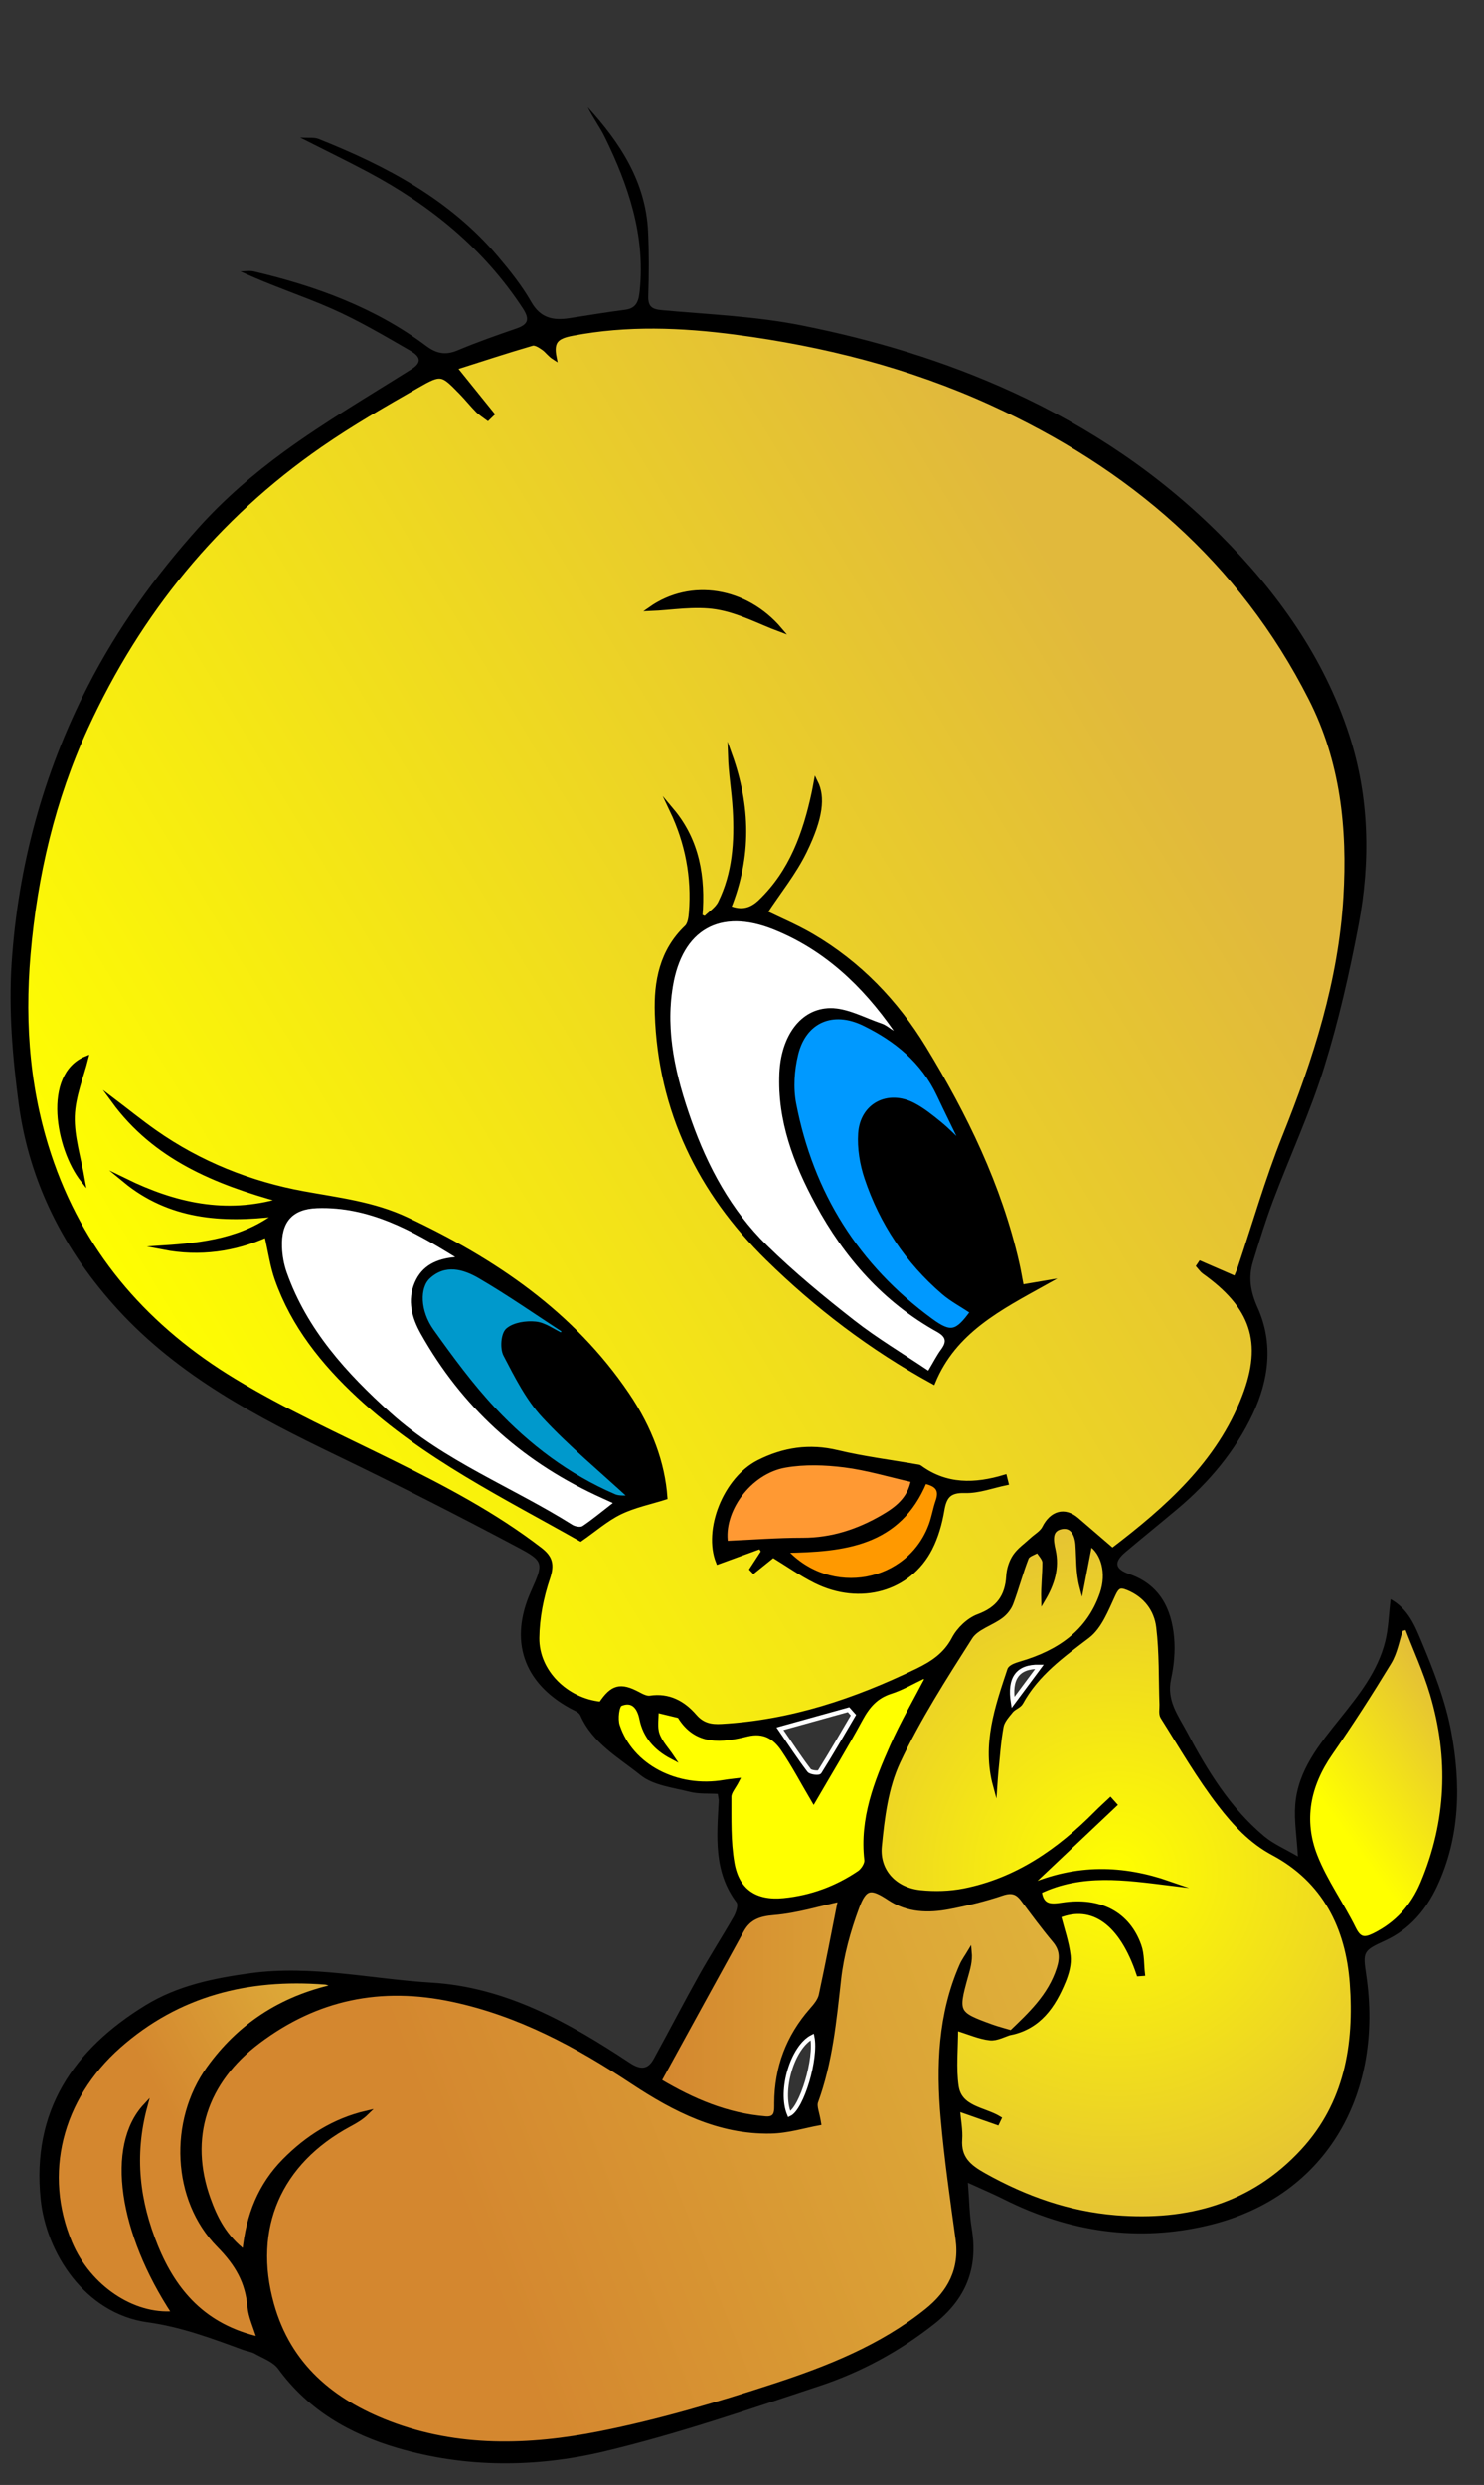 <?xml version="1.0" encoding="utf-8"?>
<!-- Generator: Adobe Illustrator 16.0.0, SVG Export Plug-In . SVG Version: 6.00 Build 0)  -->
<!DOCTYPE svg PUBLIC "-//W3C//DTD SVG 1.1//EN" "http://www.w3.org/Graphics/SVG/1.1/DTD/svg11.dtd">
<svg version="1.1" id="Layer_1" xmlns="http://www.w3.org/2000/svg" xmlns:xlink="http://www.w3.org/1999/xlink" x="0px" y="0px"
	 width="342.798px" height="573.831px" viewBox="0 0 342.798 573.831" enable-background="new 0 0 342.798 573.831"
	 xml:space="preserve">
<rect x="0" y="0" width="342.798" height="573.831" fill="#333333" stroke="none"/>
<g>
	<path fill-rule="evenodd" clip-rule="evenodd" fill="none" d="M0,0c114.266,0,228.532,0,342.798,0
		c0,191.277,0,382.554,0,573.83c-114.266,0-228.532,0-342.798,0C0,382.554,0,191.277,0,0z M299.805,428.703
		c-3.002-1.764-5.642-2.877-7.746-4.631c-7.892-6.582-13.143-15.199-17.893-24.143
		c-2.014-3.789-4.735-7.287-3.665-12.164c0.685-3.121,1-6.459,0.714-9.629
		c-0.604-6.719-3.361-12.203-10.293-14.623c-3.423-1.193-3.712-2.764-0.92-5.119
		c3.991-3.367,8.059-6.645,12.056-10.006c7.237-6.088,13.235-13.232,17.289-21.787
		c3.765-7.943,4.829-16.421,1.182-24.565c-1.676-3.74-2.219-7.02-1.091-10.702
		c1.459-4.761,2.926-9.532,4.685-14.188c3.866-10.237,8.49-20.226,11.737-30.649
		c3.346-10.746,5.851-21.807,7.954-32.875c2.805-14.759,2.484-29.689-2.196-43.998
		c-5.837-17.846-16.544-32.871-29.754-46.088c-13.95-13.956-30.032-24.766-48.003-33.001
		c-15.629-7.163-31.952-12.052-48.676-15.383c-10.575-2.106-21.492-2.543-32.274-3.52
		c-2.411-0.218-3.238-0.891-3.159-3.346c0.16-4.931,0.188-9.882-0.042-14.809
		c-0.538-11.535-6.481-20.514-13.936-28.713c1.159,2.402,2.789,4.565,3.959,6.952
		c5.443,11.1,9.328,22.59,8.065,35.236c-0.216,2.169-0.503,4.217-3.358,4.583
		c-4.317,0.553-8.612,1.281-12.916,1.941c-3.709,0.569-6.659,0.012-8.805-3.753
		c-2.138-3.75-4.891-7.2-7.694-10.51C103.907,46.081,89.229,38.298,73.564,32.083
		c-0.96-0.381-2.153-0.178-4.242-0.31c5.874,2.971,10.808,5.359,15.643,7.934
		c14.395,7.666,26.744,17.66,35.786,31.457c1.603,2.446,1.388,3.72-1.429,4.689
		c-4.586,1.578-9.171,3.188-13.64,5.065c-2.746,1.152-4.863,0.743-7.193-1.003
		c-11.878-8.896-25.501-13.845-39.784-17.209c-1-0.235-2.103-0.031-3.158-0.031
		c7.131,3.335,14.345,5.622,21.224,8.666c6.13,2.712,11.95,6.159,17.775,9.512
		c1.569,0.904,3.743,2.367,0.524,4.395c-9.892,6.23-20.01,12.17-29.446,19.038
		c-7.106,5.172-13.899,11.058-19.763,17.588c-9.986,11.119-18.729,23.199-25.611,36.648
		C9.937,178.675,4.168,200.062,2.688,222.45c-0.709,10.713,0.207,21.674,1.628,32.357
		c2.432,18.274,10.57,34.153,23.032,47.717c14.037,15.278,31.99,24.698,50.366,33.552
		c14.119,6.805,28.103,13.91,41.944,21.264c6.1,3.24,5.872,3.67,2.966,10.207
		c-5.021,11.299-1.759,20.982,9.051,26.924c0.849,0.467,2.042,0.883,2.37,1.633
		c2.823,6.445,8.877,9.773,13.926,13.83c2.932,2.355,7.457,2.848,11.352,3.838
		c2.085,0.531,4.354,0.344,6.468,0.475c0.134,0.914,0.25,1.281,0.231,1.641
		c-0.423,8.105-1.267,16.254,4.098,23.4c0.461,0.615-0.094,2.346-0.635,3.297
		c-2.584,4.547-5.434,8.945-7.987,13.51c-3.587,6.41-6.958,12.941-10.498,19.377
		c-1.403,2.551-3.145,2.461-5.543,0.875c-14.017-9.27-28.612-17.488-45.843-18.514
		c-13.864-0.826-27.567-4.1-41.644-2.193c-8.622,1.166-16.96,2.883-24.395,7.447
		C16.925,473.304,7.289,487.501,9.39,507.863c1.27,12.309,10.15,26.393,24.708,28.4
		c7.792,1.076,14.795,3.715,21.963,6.34c0.937,0.344,1.982,0.465,2.833,0.945
		c1.871,1.055,4.196,1.873,5.375,3.488c6.959,9.527,16.559,15.035,27.541,18.256
		c15.759,4.621,31.955,4.547,47.649,0.822c16.863-4.002,33.351-9.686,49.835-15.139
		c9.604-3.178,18.479-7.99,26.529-14.332c7.312-5.762,10.161-12.891,8.638-22.006
		c-0.521-3.117-0.548-6.314-0.889-10.586c3.462,1.582,5.927,2.613,8.31,3.811
		c15.135,7.609,31.169,9.939,47.496,5.951c27.591-6.736,40.211-31.012,36.202-57.756
		c-0.812-5.418-0.697-5.605,4.437-7.961c5.561-2.553,9.381-7.061,11.924-12.486
		c5.378-11.473,5.524-23.664,3.271-35.727c-1.348-7.221-4.11-14.262-6.972-21.076
		c-1.419-3.379-2.975-7.279-7.021-9.518c-0.436,3.613-0.5,6.748-1.232,9.719
		c-1.713,6.945-6.119,12.428-10.47,17.869c-4.769,5.965-9.708,11.891-10.332,19.891
		C298.904,420.39,299.533,424.082,299.805,428.703z"/>
	<path fill-rule="evenodd" clip-rule="evenodd" d="M299.805,428.703c-0.271-4.621-0.9-8.312-0.617-11.934
		c0.624-8,5.563-13.926,10.332-19.891c4.351-5.441,8.757-10.924,10.47-17.869
		c0.732-2.971,0.797-6.105,1.232-9.719c4.046,2.238,5.602,6.139,7.021,9.518
		c2.861,6.814,5.624,13.855,6.972,21.076c2.253,12.062,2.106,24.254-3.271,35.727
		c-2.543,5.426-6.363,9.934-11.924,12.486c-5.134,2.355-5.248,2.543-4.437,7.961
		c4.009,26.744-8.611,51.02-36.202,57.756c-16.327,3.988-32.361,1.658-47.496-5.951
		c-2.383-1.197-4.848-2.229-8.31-3.811c0.341,4.271,0.368,7.469,0.889,10.586
		c1.523,9.115-1.325,16.244-8.638,22.006c-8.051,6.342-16.925,11.154-26.529,14.332
		c-16.484,5.453-32.972,11.137-49.835,15.139c-15.695,3.725-31.891,3.799-47.649-0.822
		c-10.982-3.221-20.582-8.729-27.541-18.256c-1.18-1.615-3.505-2.434-5.375-3.488
		c-0.851-0.48-1.897-0.602-2.833-0.945c-7.168-2.625-14.172-5.264-21.963-6.34
		c-14.558-2.008-23.438-16.092-24.708-28.4c-2.101-20.361,7.535-34.559,24.186-44.777
		c7.434-4.564,15.773-6.281,24.395-7.447c14.076-1.906,27.78,1.367,41.644,2.193
		c17.231,1.025,31.826,9.244,45.843,18.514c2.398,1.586,4.14,1.676,5.543-0.875
		c3.541-6.436,6.911-12.967,10.498-19.377c2.553-4.564,5.403-8.963,7.987-13.51
		c0.541-0.951,1.096-2.682,0.635-3.297c-5.364-7.146-4.521-15.295-4.098-23.4
		c0.019-0.359-0.097-0.727-0.231-1.641c-2.115-0.131-4.383,0.057-6.468-0.475
		c-3.895-0.99-8.419-1.482-11.352-3.838c-5.049-4.057-11.103-7.385-13.926-13.83
		c-0.328-0.75-1.521-1.166-2.37-1.633c-10.81-5.941-14.072-15.625-9.051-26.924
		c2.906-6.537,3.134-6.967-2.966-10.207c-13.842-7.354-27.825-14.459-41.944-21.264
		c-18.375-8.854-36.329-18.273-50.366-33.552c-12.462-13.564-20.6-29.442-23.032-47.717
		C2.894,244.124,1.979,233.163,2.688,222.45c1.481-22.388,7.25-43.775,17.562-63.929
		c6.882-13.449,15.625-25.529,25.611-36.648c5.864-6.53,12.657-12.416,19.763-17.588
		c9.437-6.868,19.554-12.808,29.446-19.038c3.219-2.028,1.045-3.491-0.524-4.395
		c-5.825-3.353-11.645-6.799-17.775-9.512c-6.879-3.044-14.093-5.331-21.224-8.666
		c1.055,0,2.159-0.204,3.158,0.031c14.283,3.364,27.906,8.312,39.784,17.209
		c2.331,1.746,4.448,2.155,7.193,1.003c4.468-1.877,9.054-3.488,13.64-5.065
		c2.816-0.969,3.032-2.243,1.429-4.689c-9.041-13.797-21.391-23.791-35.786-31.457
		c-4.834-2.574-9.769-4.962-15.643-7.934c2.089,0.132,3.281-0.071,4.242,0.31
		c15.665,6.215,30.343,13.999,41.46,27.13c2.803,3.311,5.556,6.761,7.694,10.51
		c2.146,3.765,5.095,4.323,8.805,3.753c4.304-0.66,8.599-1.388,12.916-1.941
		c2.855-0.366,3.142-2.414,3.358-4.583c1.262-12.646-2.623-24.136-8.065-35.236
		c-1.17-2.387-2.8-4.55-3.959-6.952c7.455,8.199,13.398,17.178,13.936,28.713
		c0.229,4.927,0.202,9.878,0.042,14.809c-0.079,2.455,0.748,3.127,3.159,3.346
		c10.783,0.976,21.699,1.413,32.274,3.52c16.724,3.331,33.047,8.221,48.676,15.383
		c17.971,8.235,34.053,19.045,48.003,33.001c13.21,13.217,23.917,28.242,29.754,46.088
		c4.681,14.309,5.001,29.238,2.196,43.998c-2.104,11.068-4.608,22.129-7.954,32.875
		c-3.247,10.423-7.871,20.413-11.737,30.649c-1.759,4.656-3.226,9.427-4.685,14.188
		c-1.128,3.682-0.585,6.961,1.091,10.702c3.647,8.145,2.583,16.622-1.182,24.565
		c-4.054,8.555-10.052,15.699-17.289,21.787c-3.997,3.361-8.064,6.639-12.056,10.006
		c-2.792,2.355-2.503,3.926,0.92,5.119c6.932,2.42,9.688,7.904,10.293,14.623
		c0.286,3.17-0.029,6.508-0.714,9.629c-1.07,4.877,1.651,8.375,3.665,12.164
		c4.75,8.943,10.001,17.561,17.893,24.143C294.163,425.826,296.803,426.939,299.805,428.703z
		 M233.605,469.351c-1.642,0.479-3.337,1.477-4.911,1.312c-2.396-0.25-4.708-1.307-7.871-2.268
		c0,4.783-0.484,9.154,0.124,13.367c0.746,5.17,6.326,5.25,9.893,7.434
		c-0.16,0.336-0.319,0.672-0.479,1.008c-2.915-1.021-5.831-2.043-9.115-3.195
		c0.216,2.607,0.676,4.848,0.524,7.043c-0.297,4.326,2.047,6.283,5.55,8.244
		c9.521,5.334,19.552,8.873,30.408,9.752c16.637,1.35,31.54-2.697,43.19-15.311
		c10.13-10.965,12.399-24.59,11.358-38.758c-0.944-12.848-6.286-23.68-18.193-30.035
		c-5.12-2.73-8.907-6.869-12.248-11.191c-4.927-6.375-8.978-13.432-13.293-20.266
		c-0.45-0.713-0.185-1.889-0.218-2.852c-0.21-5.967-0.031-11.979-0.744-17.883
		c-0.491-4.061-2.937-7.352-7.052-9.037c-1.765-0.725-2.43-0.457-3.312,1.428
		c-1.612,3.445-3.128,7.537-5.956,9.689c-5.876,4.473-11.761,8.678-15.399,15.334
		c-0.438,0.803-1.661,1.139-2.271,1.893c-0.899,1.109-2.018,2.32-2.261,3.631
		c-0.632,3.416-0.847,6.91-1.207,10.373c-0.114,1.092-0.163,2.191-0.24,3.287
		c-2.591-9.461,0.417-18.113,3.298-26.75c0.236-0.709,1.686-1.17,2.657-1.455
		c8.695-2.557,15.638-7.174,18.716-16.15c1.622-4.732,0.287-9.51-2.76-11.465
		c-0.635,3.273-1.283,6.609-1.93,9.945c-0.882-3.342-0.717-6.568-0.938-9.77
		c-0.153-2.207-1.143-4.637-3.813-4.064c-2.683,0.576-2.275,3.104-1.784,5.256
		c0.95,4.168-0.245,7.865-2.312,11.371c-0.079-2.861,0.281-5.668,0.264-8.473
		c-0.006-0.918-0.996-1.832-1.535-2.746c-0.897,0.551-2.3,0.904-2.604,1.686
		c-1.344,3.441-2.271,7.043-3.57,10.506c-0.431,1.146-1.352,2.277-2.346,3.012
		c-2.312,1.709-5.67,2.623-7.075,4.83c-5.945,9.348-11.991,18.74-16.674,28.738
		c-2.766,5.906-3.646,12.916-4.275,19.535c-0.554,5.818,3.617,10.043,9.409,10.627
		c3.311,0.334,6.793,0.246,10.051-0.396c12.207-2.412,21.957-9.201,30.559-17.879
		c1.06-1.068,2.184-2.072,3.277-3.107c0.348,0.387,0.694,0.771,1.042,1.158
		c-6.411,6.055-12.821,12.109-20.145,19.027c11.429-4.979,22.038-4.557,32.659-0.881
		c-10.1-1.24-20.208-2.754-29.912,1.889c0.483,3.623,2.68,3.451,5.275,3.055
		c8.671-1.322,15.158,2.094,17.753,9.488c0.703,2.002,0.566,4.301,0.814,6.463
		c-0.321,0.021-0.644,0.043-0.966,0.066c-3.972-11.887-10.673-16.541-18.434-13.459
		c0.802,3.154,1.878,6.158,2.234,9.244c0.218,1.883-0.379,4.014-1.121,5.822
		c-2.332,5.68-5.604,10.545-12.188,11.959c4.5-4.305,9.049-8.523,11.053-14.76
		c0.805-2.504,0.771-4.482-0.977-6.566c-2.56-3.055-4.932-6.27-7.312-9.471
		c-1.287-1.73-2.565-2.148-4.786-1.396c-3.994,1.355-8.138,2.35-12.285,3.148
		c-4.747,0.912-9.493,0.797-13.729-2.014c-4.268-2.83-5.697-2.787-7.533,2.168
		c-1.97,5.316-3.525,10.945-4.149,16.562c-1.064,9.566-1.964,19.088-5.296,28.221
		c-0.405,1.113,0.33,2.643,0.688,4.969c-3.211,0.576-7.162,1.82-11.138,1.898
		c-11.998,0.234-22.229-5.014-31.903-11.412c-12.87-8.512-26.163-15.709-41.55-18.994
		c-16.644-3.555-31.441-0.477-44.881,9.605c-12.42,9.316-16.571,22.412-11.577,36.354
		c1.607,4.488,3.728,8.803,8.339,12.309c0.826-8.543,3.672-15.467,9.203-21.074
		c5.326-5.398,11.549-9.32,18.998-11.062c-1.166,1.141-2.536,1.93-3.928,2.678
		c-16.281,8.748-22.872,23.889-17.953,41.533c3.931,14.104,13.965,22.406,27.028,27.428
		c15.93,6.123,32.489,5.607,48.756,2.379c13.653-2.709,27.118-6.691,40.364-11.031
		c12.43-4.072,24.669-8.93,35.097-17.271c5.35-4.279,8.161-9.539,7.187-16.609
		c-1.277-9.264-2.605-18.531-3.427-27.842c-1.061-12.023-0.641-23.969,4.318-35.297
		c0.485-1.109,1.23-2.105,1.854-3.154c0.201,2.156-0.362,3.912-0.854,5.686
		c-2.312,8.342-2.183,8.609,5.867,11.529C230.498,468.496,232.072,468.88,233.605,469.351z
		 M285.41,295.206c0.393-0.958,0.706-1.617,0.938-2.304c3.422-10.153,6.367-20.496,10.346-30.426
		c7.146-17.833,12.958-35.91,14.104-55.246c0.945-15.953-0.665-31.417-8.024-45.916
		c-16.187-31.89-41.733-53.651-73.857-68.281c-18.788-8.556-38.594-13.568-58.979-16.251
		c-12.529-1.649-25.084-2.144-37.684,0.257c-3.649,0.695-4.947,1.721-4.17,5.592
		c-1.136-0.726-1.679-1.608-2.454-2.166c-0.783-0.564-1.945-1.321-2.685-1.107
		c-5.805,1.682-11.547,3.577-17.866,5.583c3.243,4.021,5.931,7.356,8.619,10.689
		c-0.339,0.328-0.678,0.654-1.018,0.981c-0.792-0.605-1.667-1.129-2.361-1.832
		c-1.316-1.331-2.483-2.808-3.792-4.146c-4.423-4.521-4.563-4.729-10.194-1.504
		c-7.566,4.331-15.152,8.701-22.312,13.658c-24.07,16.665-41.928,38.627-54.134,65.169
		C12.241,184.579,8.142,202.146,6.567,220.344c-1.429,16.503-0.093,32.687,5.462,48.378
		c7.758,21.913,22.468,38.27,42.007,50.095c11.706,7.086,24.27,12.779,36.565,18.861
		c11.88,5.875,23.576,12,34.134,20.113c2.433,1.871,2.887,3.492,1.832,6.611
		c-1.489,4.402-2.429,9.197-2.479,13.836c-0.085,7.824,6.702,14.408,14.698,15.217
		c2.644-3.986,4.553-4.459,8.66-2.264c0.84,0.449,1.882,0.996,2.733,0.865
		c4.328-0.666,7.672,1.211,10.281,4.227c1.819,2.104,3.782,2.461,6.282,2.316
		c15.985-0.916,30.816-5.863,45.088-12.785c3.487-1.691,6.56-3.664,8.512-7.398
		c1.13-2.164,3.401-4.342,5.655-5.18c4.585-1.701,6.673-4.568,6.937-9.293
		c0.088-1.564,0.629-3.287,1.496-4.578c0.988-1.471,2.572-2.543,3.902-3.783
		c0.979-0.914,2.326-1.639,2.885-2.758c1.729-3.459,4.695-4.328,7.512-1.918
		c2.61,2.234,5.211,4.479,8.236,7.082c12.632-9.631,24.51-20.072,30.432-35.455
		c4.866-12.64,1.896-20.888-9.268-28.83c-0.499-0.355-0.851-0.917-1.271-1.383
		c0.145-0.216,0.288-0.431,0.433-0.646C279.86,292.792,282.429,293.909,285.41,295.206z
		 M77.182,458.722c-0.596-0.387-0.786-0.559-1.01-0.645c-0.348-0.131-0.714-0.264-1.081-0.291
		c-17.815-1.389-33.998,2.662-47.623,14.703c-13.701,12.109-17.965,29.639-11.29,45.463
		c4.293,10.178,14.487,17.068,24.018,16.236c-12.265-18.609-15.335-38.531-6.626-47.895
		c-3.156,11.635-1.74,22.219,2.451,32.473c4.353,10.65,11.32,18.494,23.815,21.34
		c-0.9-2.963-1.969-5.145-2.168-7.404c-0.508-5.752-2.834-9.855-7.109-14.193
		c-10.45-10.604-11.065-28.715-2.37-40.84C55.274,467.791,64.906,461.451,77.182,458.722z
		 M214.067,387.705c-0.208-0.199-0.415-0.396-0.622-0.596c-2.576,1.209-5.062,2.693-7.75,3.553
		c-3.379,1.08-5.26,3.314-6.883,6.307c-3.465,6.389-7.244,12.607-10.865,18.846
		c-2.496-4.24-4.578-8.205-7.079-11.885c-1.897-2.791-4.441-4.383-8.309-3.428
		c-5.765,1.426-11.625,2.184-15.513-4.051c-0.062-0.1-0.179-0.205-0.289-0.232
		c-1.701-0.42-3.405-0.826-5.109-1.234c0.035,1.852-0.361,3.854,0.22,5.516
		c0.662,1.893,2.196,3.482,3.351,5.203c-3.738-1.955-6.226-4.816-7.019-8.791
		c-0.568-2.848-2.123-4.578-4.847-3.441c-0.822,0.344-1.183,3.5-0.685,5.018
		c3.102,9.436,13.7,14.916,24.64,13.041c0.982-0.168,1.978-0.26,2.977-0.387
		c-0.771,1.518-1.843,2.65-1.837,3.781c0.023,5.09-0.153,10.264,0.697,15.244
		c1.114,6.525,5.352,9.299,11.913,8.645c6.324-0.631,12.169-2.777,17.426-6.338
		c0.861-0.582,1.778-2.023,1.671-2.953c-1.101-9.506,2.251-18,5.956-26.348
		C208.459,397.882,211.395,392.851,214.067,387.705z M324.989,375.835
		c-0.455,0.123-0.91,0.246-1.365,0.371c-0.876,2.574-1.327,5.404-2.706,7.672
		c-4.325,7.119-8.833,14.143-13.585,20.982c-5.16,7.426-6.779,15.439-3.505,23.76
		c2.298,5.842,6.098,11.076,8.891,16.748c1.224,2.484,2.412,2.668,4.653,1.57
		c5.312-2.604,8.979-6.697,11.232-12.064c5.981-14.242,6.576-28.84,2.237-43.576
		C329.289,386.027,326.962,380.984,324.989,375.835z M194.081,438.619
		c-4.756,1.025-10.01,2.686-15.364,3.121c-3.402,0.277-5.757,1.127-7.338,3.994
		c-6.312,11.445-12.586,22.914-19.093,34.773c7.738,4.623,15.653,7.971,24.533,8.697
		c2.726,0.223,2.521-1.789,2.528-3.547c0.028-8.184,2.716-15.342,8.131-21.5
		c0.886-1.008,1.882-2.182,2.15-3.426C191.254,453.22,192.684,445.664,194.081,438.619z
		 M180.172,399.205c2.621,3.811,4.568,6.797,6.726,9.623c0.375,0.49,2.222,0.666,2.407,0.371
		c2.711-4.318,5.255-8.74,7.839-13.139c-0.376-0.42-0.752-0.84-1.128-1.262
		C190.837,396.24,185.658,397.679,180.172,399.205z M187.631,470.365
		c-4.577,2.326-7.591,12.408-5.332,17.844C185.21,486.875,188.658,475.337,187.631,470.365z
		 M240.11,384.91c-5.084-0.104-6.992,2.688-6.115,8.219
		C236.093,390.31,237.859,387.935,240.11,384.91z"/>
	<linearGradient id="SVGID_1_" gradientUnits="userSpaceOnUse" x1="29.402" y1="312.765" x2="293.977" y2="152.933">
		<stop  offset="0" style="stop-color:#FFFF00"/>
		<stop  offset="0.9" style="stop-color:#E1B93C"/>
	</linearGradient>
	<path fill="url(#SVGID_1_)" stroke="#000000" stroke-miterlimit="10" d="M285.41,295.206
		c-2.981-1.297-5.55-2.414-8.118-3.53c-0.145,0.216-0.288,0.431-0.433,0.646
		c0.421,0.466,0.772,1.027,1.271,1.383c11.163,7.942,14.134,16.19,9.268,28.83
		c-5.922,15.383-17.8,25.824-30.432,35.455c-3.025-2.604-5.626-4.848-8.236-7.082
		c-2.816-2.41-5.783-1.541-7.512,1.918c-0.559,1.119-1.905,1.844-2.885,2.758
		c-1.33,1.24-2.914,2.312-3.902,3.783c-0.867,1.291-1.408,3.014-1.496,4.578
		c-0.264,4.725-2.352,7.592-6.937,9.293c-2.254,0.838-4.525,3.016-5.655,5.18
		c-1.952,3.734-5.024,5.707-8.512,7.398c-14.272,6.922-29.104,11.869-45.088,12.785
		c-2.5,0.145-4.463-0.213-6.282-2.316c-2.609-3.016-5.953-4.893-10.281-4.227
		c-0.852,0.131-1.894-0.416-2.733-0.865c-4.106-2.195-6.016-1.723-8.66,2.264
		c-7.997-0.809-14.784-7.393-14.698-15.217c0.05-4.639,0.99-9.434,2.479-13.836
		c1.055-3.119,0.601-4.74-1.832-6.611c-10.559-8.113-22.254-14.238-34.134-20.113
		c-12.295-6.082-24.859-11.775-36.565-18.861c-19.54-11.825-34.25-28.182-42.007-50.095
		c-5.556-15.691-6.891-31.875-5.462-48.378c1.575-18.198,5.673-35.766,13.317-52.387
		c12.206-26.542,30.064-48.504,54.134-65.169c7.16-4.957,14.746-9.327,22.312-13.658
		c5.631-3.225,5.771-3.018,10.194,1.504c1.309,1.338,2.477,2.815,3.792,4.146
		c0.694,0.703,1.568,1.227,2.361,1.832c0.339-0.327,0.679-0.653,1.018-0.981
		c-2.688-3.333-5.376-6.668-8.619-10.689c6.319-2.007,12.062-3.902,17.866-5.583
		c0.74-0.214,1.902,0.543,2.685,1.107c0.775,0.558,1.318,1.44,2.454,2.166
		c-0.777-3.871,0.521-4.897,4.17-5.592c12.601-2.401,25.155-1.907,37.684-0.257
		c20.386,2.683,40.191,7.695,58.979,16.251c32.124,14.63,57.671,36.391,73.857,68.281
		c7.359,14.499,8.97,29.962,8.024,45.916c-1.146,19.336-6.957,37.414-14.104,55.246
		c-3.979,9.93-6.924,20.272-10.346,30.426C286.116,293.589,285.803,294.248,285.41,295.206z
		 M236.012,297.143c-0.393-2.036-0.671-3.742-1.054-5.425C230.888,273.837,222.95,257.591,213.5,242.067
		c-6.513-10.7-15.068-19.598-25.97-25.977c-3.604-2.108-7.49-3.733-10.786-5.353
		c3.165-4.821,6.726-9.209,9.139-14.155c3.817-7.829,4.233-12.545,2.562-15.929
		c-0.175,0.929-0.296,1.652-0.449,2.368c-2.024,9.411-5.168,18.262-12.347,25.157
		c-2.076,1.993-4.296,2.649-7.273,1.439c4.777-11.835,4.464-23.543,0.279-35.219
		c0.13,4.188,0.86,8.352,1.099,12.544c0.422,7.408-0.049,14.769-3.412,21.567
		c-0.704,1.422-2.292,2.406-3.472,3.591c-0.37-0.17-0.739-0.34-1.108-0.51
		c0.739-9.021-0.646-17.41-6.555-24.46c3.551,7.48,5.079,15.341,4.424,23.605
		c-0.093,1.174-0.284,2.688-1.038,3.406c-5.767,5.492-7.078,12.521-6.839,19.931
		c0.723,22.361,9.946,41.215,25.633,56.572c11.207,10.972,23.734,20.593,38.187,28.506
		c4.851-11.796,15.457-17.14,25.867-22.927C239.682,296.522,237.923,296.819,236.012,297.143z
		 M64.903,277.169c-12.773,3.769-24.598,1.037-36.057-4.572c10.363,8.521,22.439,9.355,35.126,7.803
		c-7.823,5.94-16.908,7.073-26.163,7.684c8.353,1.614,16.339,0.467,23.752-2.856
		c0.887,3.845,1.323,7.082,2.384,10.101c3.78,10.758,10.75,19.422,18.96,27.039
		c15.237,14.137,33.793,23.207,51.212,33.07c3.205-2.227,5.944-4.648,9.112-6.189
		c3.286-1.596,6.986-2.342,10.445-3.439c-0.561-7.873-3.459-15.904-8.807-23.803
		c-12.747-18.827-30.8-30.975-50.998-40.461c-7.582-3.562-15.64-4.482-23.761-5.965
		c-12.263-2.24-23.983-6.891-34.365-14.194c-3.263-2.295-6.37-4.811-9.549-7.225
		C35.813,267.342,49.828,273.032,64.903,277.169z M232.468,342.476
		c-0.118-0.477-0.237-0.951-0.354-1.428c-6.898,2.078-13.556,2.258-19.635-2.201
		c-0.186-0.137-0.473-0.145-0.718-0.188c-6.119-1.072-12.31-1.842-18.338-3.289
		c-6.448-1.547-12.394-0.643-18.153,2.266c-7.743,3.91-12.364,15.68-9.379,23.098
		c3.249-1.189,6.499-2.379,9.75-3.568c0.226,0.369,0.452,0.74,0.678,1.109
		c-0.889,1.367-1.778,2.734-2.667,4.102c0.141,0.148,0.282,0.297,0.423,0.443
		c1.55-1.248,3.1-2.496,4.501-3.625c3.416,2.084,6.48,4.268,9.809,5.924
		c10.302,5.123,21.647,1.922,26.489-7.539c1.389-2.715,2.262-5.809,2.771-8.828
		c0.548-3.244,1.641-4.578,5.249-4.471C226.063,344.375,229.275,343.128,232.468,342.476z
		 M150.287,140.591c4.748-0.183,10.151-1.189,15.259-0.366c5.165,0.833,10.038,3.478,14.617,5.174
		C172.228,136.047,159.58,134.056,150.287,140.591z M19.113,272.525
		c-0.874-5.056-2.479-9.939-2.333-14.77c0.14-4.649,2.088-9.244,3.117-13.362
		C10.315,248.298,13.366,265.229,19.113,272.525z"/>
	<linearGradient id="SVGID_2_" gradientUnits="userSpaceOnUse" x1="108.18" y1="514.447" x2="293.757" y2="442.604">
		<stop  offset="0" style="stop-color:#D4872F"/>
		<stop  offset="0.9" style="stop-color:#E1B93C"/>
	</linearGradient>
	<path fill="url(#SVGID_2_)" stroke="#000000" stroke-miterlimit="10" d="M233.62,469.341
		c-1.548-0.461-3.122-0.846-4.638-1.396c-8.05-2.92-8.18-3.188-5.867-11.529
		c0.492-1.773,1.056-3.529,0.854-5.686c-0.624,1.049-1.369,2.045-1.854,3.154
		c-4.959,11.328-5.379,23.273-4.318,35.297c0.821,9.311,2.149,18.578,3.427,27.842
		c0.975,7.07-1.837,12.33-7.187,16.609c-10.428,8.342-22.667,13.199-35.097,17.271
		c-13.246,4.34-26.71,8.322-40.364,11.031c-16.268,3.229-32.826,3.744-48.756-2.379
		c-13.063-5.021-23.098-13.324-27.028-27.428c-4.918-17.645,1.672-32.785,17.953-41.533
		c1.392-0.748,2.762-1.537,3.928-2.678c-7.449,1.742-13.672,5.664-18.998,11.062
		c-5.531,5.607-8.376,12.531-9.203,21.074c-4.611-3.506-6.732-7.82-8.339-12.309
		c-4.994-13.941-0.843-27.037,11.577-36.354c13.44-10.082,28.238-13.16,44.881-9.605
		c15.388,3.285,28.681,10.482,41.55,18.994c9.674,6.398,19.905,11.646,31.903,11.412
		c3.976-0.078,7.927-1.322,11.138-1.898c-0.358-2.326-1.094-3.855-0.688-4.969
		c3.332-9.133,4.231-18.654,5.296-28.221c0.624-5.617,2.18-11.246,4.149-16.562
		c1.836-4.955,3.266-4.998,7.533-2.168c4.236,2.811,8.982,2.926,13.729,2.014
		c4.147-0.799,8.291-1.793,12.285-3.148c2.221-0.752,3.499-0.334,4.786,1.396
		c2.38,3.201,4.752,6.416,7.312,9.471c1.747,2.084,1.781,4.062,0.977,6.566
		c-2.004,6.236-6.553,10.455-11.053,14.76L233.62,469.341z"/>
	<radialGradient id="SVGID_3_" cx="257.828" cy="432.426" r="104.238" gradientUnits="userSpaceOnUse">
		<stop  offset="0" style="stop-color:#FFFF00"/>
		<stop  offset="0.9" style="stop-color:#E1B93C"/>
	</radialGradient>
	<path fill="url(#SVGID_3_)" stroke="#000000" stroke-miterlimit="10" d="M233.508,469.433
		c6.584-1.414,9.855-6.279,12.188-11.959c0.742-1.809,1.339-3.939,1.121-5.822
		c-0.356-3.086-1.433-6.09-2.234-9.244c7.761-3.082,14.462,1.572,18.434,13.459
		c0.322-0.023,0.645-0.045,0.966-0.066c-0.248-2.162-0.111-4.461-0.814-6.463
		c-2.595-7.395-9.082-10.811-17.753-9.488c-2.596,0.396-4.792,0.568-5.275-3.055
		c9.704-4.643,19.812-3.129,29.912-1.889c-10.621-3.676-21.23-4.098-32.659,0.881
		c7.323-6.918,13.733-12.973,20.145-19.027c-0.348-0.387-0.694-0.771-1.042-1.158
		c-1.094,1.035-2.218,2.039-3.277,3.107c-8.602,8.678-18.352,15.467-30.559,17.879
		c-3.258,0.643-6.74,0.73-10.051,0.396c-5.792-0.584-9.963-4.809-9.409-10.627
		c0.63-6.619,1.51-13.629,4.275-19.535c4.683-9.998,10.729-19.391,16.674-28.738
		c1.405-2.207,4.763-3.121,7.075-4.83c0.994-0.734,1.915-1.865,2.346-3.012
		c1.299-3.463,2.227-7.064,3.57-10.506c0.305-0.781,1.707-1.135,2.604-1.686
		c0.539,0.914,1.529,1.828,1.535,2.746c0.018,2.805-0.343,5.611-0.264,8.473
		c2.067-3.506,3.263-7.203,2.312-11.371c-0.491-2.152-0.898-4.68,1.784-5.256
		c2.671-0.572,3.66,1.857,3.813,4.064c0.222,3.201,0.057,6.428,0.938,9.77
		c0.646-3.336,1.295-6.672,1.93-9.945c3.047,1.955,4.382,6.732,2.76,11.465
		c-3.078,8.977-10.021,13.594-18.716,16.15c-0.972,0.285-2.421,0.746-2.657,1.455
		c-2.881,8.637-5.889,17.289-3.298,26.75c0.077-1.096,0.126-2.195,0.24-3.287
		c0.36-3.463,0.575-6.957,1.207-10.373c0.243-1.311,1.361-2.521,2.261-3.631
		c0.61-0.754,1.833-1.09,2.271-1.893c3.639-6.656,9.523-10.861,15.399-15.334
		c2.828-2.152,4.344-6.244,5.956-9.689c0.883-1.885,1.548-2.152,3.312-1.428
		c4.115,1.686,6.561,4.977,7.052,9.037c0.713,5.904,0.534,11.916,0.744,17.883
		c0.033,0.963-0.232,2.139,0.218,2.852c4.315,6.834,8.366,13.891,13.293,20.266
		c3.341,4.322,7.128,8.461,12.248,11.191c11.907,6.355,17.249,17.188,18.193,30.035
		c1.041,14.168-1.229,27.793-11.358,38.758c-11.65,12.613-26.554,16.66-43.19,15.311
		c-10.856-0.879-20.888-4.418-30.408-9.752c-3.503-1.961-5.847-3.918-5.55-8.244
		c0.151-2.195-0.309-4.436-0.524-7.043c3.284,1.152,6.2,2.174,9.115,3.195
		c0.159-0.336,0.318-0.672,0.479-1.008c-3.566-2.184-9.146-2.264-9.893-7.434
		c-0.608-4.213-0.124-8.584-0.124-13.367c3.163,0.961,5.475,2.018,7.871,2.268
		c1.574,0.164,3.27-0.834,4.918-1.316C233.62,469.341,233.508,469.433,233.508,469.433z"/>
	<linearGradient id="SVGID_4_" gradientUnits="userSpaceOnUse" x1="47.5" y1="503.329" x2="103.761" y2="472.608">
		<stop  offset="0" style="stop-color:#D4872F"/>
		<stop  offset="0.9" style="stop-color:#E1B93C"/>
	</linearGradient>
	<path fill="url(#SVGID_4_)" stroke="#000000" stroke-miterlimit="10" d="M77.182,458.722
		c-12.276,2.729-21.908,9.068-28.993,18.947c-8.696,12.125-8.081,30.236,2.37,40.84
		c4.275,4.338,6.602,8.441,7.109,14.193c0.2,2.26,1.269,4.441,2.168,7.404
		c-12.495-2.846-19.463-10.689-23.815-21.34c-4.19-10.254-5.606-20.838-2.451-32.473
		c-8.709,9.363-5.639,29.285,6.626,47.895c-9.53,0.832-19.724-6.059-24.018-16.236
		c-6.675-15.824-2.411-33.354,11.29-45.463c13.625-12.041,29.808-16.092,47.623-14.703
		c0.366,0.027,0.732,0.16,1.081,0.291C76.396,458.164,76.586,458.335,77.182,458.722z"/>
	<path fill="#FFFF00" stroke="#000000" stroke-miterlimit="10" d="M214.067,387.705
		c-2.673,5.146-5.608,10.178-7.956,15.469c-3.705,8.348-7.057,16.842-5.956,26.348
		c0.107,0.93-0.81,2.371-1.671,2.953c-5.257,3.561-11.102,5.707-17.426,6.338
		c-6.561,0.654-10.799-2.119-11.913-8.645c-0.851-4.98-0.674-10.154-0.697-15.244
		c-0.005-1.131,1.066-2.264,1.837-3.781c-0.999,0.127-1.995,0.219-2.977,0.387
		c-10.94,1.875-21.538-3.605-24.64-13.041c-0.499-1.518-0.137-4.674,0.685-5.018
		c2.724-1.137,4.279,0.594,4.847,3.441c0.793,3.975,3.281,6.836,7.019,8.791
		c-1.155-1.721-2.688-3.311-3.351-5.203c-0.581-1.662-0.185-3.664-0.22-5.516
		c1.704,0.408,3.408,0.814,5.109,1.234c0.11,0.027,0.226,0.133,0.289,0.232
		c3.887,6.234,9.748,5.477,15.513,4.051c3.867-0.955,6.411,0.637,8.309,3.428
		c2.501,3.68,4.583,7.645,7.079,11.885c3.621-6.238,7.4-12.457,10.865-18.846
		c1.623-2.992,3.504-5.227,6.883-6.307c2.688-0.859,5.174-2.344,7.75-3.553
		C213.652,387.308,213.859,387.505,214.067,387.705z"/>
	<linearGradient id="SVGID_5_" gradientUnits="userSpaceOnUse" x1="308.618" y1="420.539" x2="345.393" y2="393.521">
		<stop  offset="0" style="stop-color:#FFFF00"/>
		<stop  offset="0.9" style="stop-color:#E1B93C"/>
	</linearGradient>
	<path fill="url(#SVGID_5_)" stroke="#000000" stroke-miterlimit="10" d="M324.989,375.835
		c1.973,5.148,4.3,10.191,5.853,15.463c4.339,14.736,3.744,29.334-2.237,43.576
		c-2.253,5.367-5.92,9.461-11.232,12.064c-2.241,1.098-3.43,0.914-4.653-1.57
		c-2.793-5.672-6.593-10.906-8.891-16.748c-3.274-8.32-1.655-16.334,3.505-23.76
		c4.752-6.84,9.26-13.863,13.585-20.982c1.379-2.268,1.83-5.098,2.706-7.672
		C324.079,376.082,324.534,375.959,324.989,375.835z"/>
	<linearGradient id="SVGID_6_" gradientUnits="userSpaceOnUse" x1="152.286" y1="463.92" x2="251.356" y2="463.92">
		<stop  offset="0" style="stop-color:#D4872F"/>
		<stop  offset="0.9" style="stop-color:#E1B93C"/>
	</linearGradient>
	<path fill="url(#SVGID_6_)" stroke="#000000" stroke-miterlimit="10" d="M194.081,438.619
		c-1.397,7.045-2.827,14.602-4.453,22.113c-0.269,1.244-1.265,2.418-2.15,3.426
		c-5.415,6.158-8.103,13.316-8.131,21.5c-0.007,1.758,0.197,3.77-2.528,3.547
		c-8.88-0.727-16.795-4.074-24.533-8.697c6.507-11.859,12.781-23.328,19.093-34.773
		c1.581-2.867,3.936-3.717,7.338-3.994C184.071,441.304,189.325,439.644,194.081,438.619z"/>
	<path fill-rule="evenodd" clip-rule="evenodd" fill="none" stroke="#FFFFFF" stroke-miterlimit="10" d="M180.172,399.205
		c5.486-1.525,10.665-2.965,15.844-4.406c0.376,0.422,0.752,0.842,1.128,1.262
		c-2.584,4.398-5.128,8.82-7.839,13.139c-0.186,0.295-2.032,0.119-2.407-0.371
		C184.74,406.001,182.793,403.015,180.172,399.205z"/>
	<path fill-rule="evenodd" clip-rule="evenodd" fill="none" stroke="#FFFFFF" stroke-miterlimit="10" d="M187.631,470.365
		c1.027,4.973-2.421,16.51-5.332,17.844C180.04,482.773,183.054,472.691,187.631,470.365z"/>
	<path fill-rule="evenodd" clip-rule="evenodd" fill="none" stroke="#FFFFFF" stroke-miterlimit="10" d="M240.11,384.91
		c-2.251,3.025-4.018,5.4-6.115,8.219C233.118,387.597,235.026,384.806,240.11,384.91z"/>
	<path fill-rule="evenodd" clip-rule="evenodd" d="M236.012,297.143c1.911-0.323,3.67-0.62,5.428-0.918
		c-10.41,5.788-21.017,11.131-25.867,22.927c-14.452-7.913-26.979-17.534-38.187-28.506
		c-15.687-15.356-24.91-34.211-25.633-56.572c-0.239-7.41,1.072-14.439,6.839-19.931
		c0.753-0.718,0.945-2.232,1.038-3.406c0.655-8.265-0.874-16.125-4.424-23.605
		c5.909,7.051,7.294,15.439,6.555,24.46c0.37,0.17,0.739,0.34,1.108,0.51
		c1.181-1.185,2.769-2.169,3.472-3.591c3.363-6.798,3.834-14.159,3.412-21.567
		c-0.239-4.192-0.969-8.356-1.099-12.544c4.185,11.676,4.499,23.384-0.279,35.219
		c2.978,1.21,5.197,0.554,7.273-1.439c7.179-6.896,10.322-15.747,12.347-25.157
		c0.153-0.716,0.274-1.439,0.449-2.368c1.672,3.383,1.256,8.1-2.562,15.929
		c-2.413,4.947-5.974,9.334-9.139,14.155c3.296,1.62,7.183,3.244,10.786,5.353
		c10.901,6.379,19.457,15.277,25.97,25.977c9.45,15.524,17.388,31.771,21.458,49.651
		C235.341,293.4,235.619,295.106,236.012,297.143z M214.424,316.498
		c1.267-2.116,1.991-3.569,2.943-4.854c1.347-1.82,1.169-2.916-0.937-4.086
		c-12.388-6.889-21.379-17.133-28.037-29.437c-5.095-9.416-8.855-19.317-8.36-30.325
		c0.383-8.485,4.848-14.885,11.726-14.98c3.95-0.054,7.949,2.211,11.889,3.543
		c1.007,0.34,1.869,1.106,2.798,1.676c-7.252-10.402-16.097-18.723-27.785-23.4
		c-12.336-4.937-21.047,0.03-23.222,13.123c-1.775,10.682,0.723,20.891,4.231,30.849
		c3.812,10.821,9.231,20.871,17.463,28.944c6.317,6.197,13.204,11.863,20.185,17.322
		C202.675,309.063,208.573,312.561,214.424,316.498z M224.611,302.936
		c-2.396-1.592-4.742-2.822-6.697-4.506c-8.319-7.165-14.256-16.041-17.728-26.42
		c-1.081-3.232-1.682-6.864-1.459-10.244c0.431-6.558,6.402-9.641,12.247-6.599
		c2.182,1.135,4.151,2.732,6.072,4.297c1.832,1.494,3.476,3.219,5.56,5.18
		c-2.055-4.234-3.934-8.015-5.73-11.834c-3.635-7.723-9.826-12.792-17.285-16.42
		c-7.243-3.522-13.815-0.718-15.706,7.032c-0.895,3.666-1.176,7.804-0.467,11.483
		c3.995,20.728,14.519,37.51,31.602,50.02C219.615,308.29,221.064,307.874,224.611,302.936z"/>
	<path fill-rule="evenodd" clip-rule="evenodd" d="M64.903,277.169c-15.076-4.137-29.09-9.827-38.708-23.009
		c3.179,2.415,6.286,4.93,9.549,7.225c10.382,7.303,22.103,11.954,34.365,14.194
		c8.122,1.483,16.179,2.404,23.761,5.965c20.198,9.486,38.251,21.634,50.998,40.461
		c5.348,7.898,8.246,15.93,8.807,23.803c-3.459,1.098-7.16,1.844-10.445,3.439
		c-3.168,1.541-5.907,3.963-9.112,6.189c-17.419-9.863-35.976-18.934-51.212-33.07
		c-8.209-7.616-15.18-16.28-18.96-27.039c-1.061-3.019-1.498-6.256-2.384-10.101
		c-7.414,3.323-15.399,4.471-23.752,2.856c9.255-0.611,18.34-1.744,26.163-7.684
		c-12.687,1.552-24.764,0.717-35.126-7.803C40.306,278.206,52.13,280.938,64.903,277.169z
		 M141.56,347.087c-1.843-0.842-2.965-1.342-4.077-1.863c-17.363-8.148-30.878-20.488-40.282-37.222
		c-2.066-3.678-3.19-7.695-1.4-11.855c1.696-3.939,5.075-5.48,9.342-5.854
		c-9.912-6.119-19.881-11.702-31.881-11.297c-5.766,0.194-8.337,3.23-8.119,8.985
		c0.075,1.965,0.433,3.998,1.088,5.85c4.693,13.253,13.855,23.28,24.032,32.448
		c12.379,11.154,28.041,17.088,41.944,25.828c0.628,0.395,1.85,0.633,2.358,0.293
		C136.783,350.917,138.837,349.193,141.56,347.087z M129.723,308.317
		c0.219-0.338,0.438-0.676,0.657-1.016c-6.491-4.217-12.847-8.664-19.526-12.558
		c-3.707-2.162-8.065-3.399-11.866,0.062c-2.635,2.4-2.468,8.052,0.756,12.56
		c4.486,6.273,9.081,12.558,14.345,18.163c7.902,8.414,17.065,15.367,27.781,19.977
		c1.199,0.516,2.722,0.275,3.991,0.379c-7.053-6.512-14.081-12.301-20.214-18.92
		c-3.726-4.021-6.312-9.199-8.888-14.128c-0.78-1.492-0.541-4.752,0.539-5.68
		c1.505-1.295,4.296-1.701,6.432-1.479C125.796,305.895,127.73,307.387,129.723,308.317z"/>
	<path fill-rule="evenodd" clip-rule="evenodd" d="M232.468,342.476c-3.192,0.652-6.404,1.898-9.575,1.805
		c-3.608-0.107-4.701,1.227-5.249,4.471c-0.51,3.02-1.383,6.113-2.771,8.828
		c-4.842,9.461-16.188,12.662-26.489,7.539c-3.328-1.656-6.393-3.84-9.809-5.924
		c-1.401,1.129-2.951,2.377-4.501,3.625c-0.141-0.146-0.282-0.295-0.423-0.443
		c0.889-1.367,1.778-2.734,2.667-4.102c-0.226-0.369-0.452-0.74-0.678-1.109
		c-3.251,1.189-6.501,2.379-9.75,3.568c-2.984-7.418,1.636-19.188,9.379-23.098
		c5.76-2.908,11.705-3.812,18.153-2.266c6.028,1.447,12.219,2.217,18.338,3.289
		c0.245,0.043,0.532,0.051,0.718,0.188c6.079,4.459,12.736,4.279,19.635,2.201
		C232.23,341.525,232.35,342,232.468,342.476z M210.918,341.83
		c-5.443-1.23-10.582-2.793-15.834-3.457c-4.495-0.564-9.226-0.721-13.664,0.043
		c-8.506,1.461-14.884,10.633-13.743,17.91c5.997-0.262,11.897-0.729,17.797-0.725
		c6.715,0.004,12.802-2.016,18.455-5.299C207.075,348.474,210.159,346.209,210.918,341.83z
		 M181.371,358.093c10.451,11.416,28.746,7.82,33.711-6.072c0.628-1.758,0.924-3.631,1.537-5.395
		c0.951-2.736-0.283-3.908-3.023-4.49C207.625,356.548,195.033,357.902,181.371,358.093z"/>
	<path fill-rule="evenodd" clip-rule="evenodd" d="M150.287,140.591c9.292-6.536,21.94-4.544,29.876,4.808
		c-4.579-1.696-9.452-4.341-14.617-5.174C160.438,139.402,155.035,140.408,150.287,140.591z"/>
	<path fill-rule="evenodd" clip-rule="evenodd" d="M19.113,272.525c-5.747-7.296-8.798-24.227,0.784-28.132
		c-1.029,4.118-2.978,8.713-3.117,13.362C16.635,262.586,18.24,267.469,19.113,272.525z"/>
	<path fill-rule="evenodd" clip-rule="evenodd" fill="#FFFFFF" d="M214.424,316.498
		c-5.851-3.937-11.749-7.435-17.107-11.626c-6.98-5.459-13.867-11.125-20.185-17.322
		c-8.231-8.073-13.651-18.123-17.463-28.944c-3.508-9.958-6.006-20.166-4.231-30.849
		c2.175-13.092,10.886-18.059,23.222-13.123c11.688,4.677,20.533,12.998,27.785,23.4
		c-0.929-0.57-1.791-1.335-2.798-1.676c-3.939-1.333-7.938-3.598-11.889-3.543
		c-6.878,0.095-11.343,6.495-11.726,14.98c-0.495,11.007,3.266,20.909,8.36,30.325
		c6.658,12.303,15.649,22.548,28.037,29.437c2.105,1.17,2.283,2.266,0.937,4.086
		C216.415,312.928,215.69,314.381,214.424,316.498z"/>
	<path fill="#0099FF" stroke="#000000" stroke-miterlimit="10" d="M224.611,302.936
		c-3.547,4.938-4.996,5.354-9.592,1.99c-17.083-12.51-27.606-29.292-31.602-50.02
		c-0.709-3.68-0.428-7.818,0.467-11.483c1.891-7.75,8.463-10.555,15.706-7.032
		c7.459,3.627,13.65,8.697,17.285,16.42c1.797,3.818,3.676,7.599,5.73,11.834
		c-2.084-1.961-3.728-3.687-5.56-5.18c-1.921-1.565-3.891-3.162-6.072-4.297
		c-5.845-3.042-11.816,0.041-12.247,6.599c-0.223,3.38,0.378,7.012,1.459,10.244
		c3.472,10.379,9.408,19.255,17.728,26.42C219.869,300.114,222.215,301.344,224.611,302.936z"/>
	<path fill-rule="evenodd" clip-rule="evenodd" fill="#FFFFFF" d="M141.56,347.087
		c-2.722,2.105-4.777,3.83-6.993,5.312c-0.509,0.34-1.73,0.102-2.358-0.293
		c-13.903-8.74-29.565-14.674-41.944-25.828c-10.177-9.168-19.339-19.194-24.032-32.448
		c-0.655-1.852-1.014-3.885-1.088-5.85c-0.218-5.754,2.354-8.791,8.119-8.985
		c12-0.404,21.969,5.178,31.881,11.297c-4.268,0.373-7.646,1.914-9.342,5.854
		c-1.791,4.16-0.666,8.177,1.4,11.855c9.403,16.733,22.919,29.073,40.282,37.222
		C138.594,345.746,139.716,346.246,141.56,347.087z"/>
	<path fill="#0099CC" stroke="#000000" stroke-miterlimit="10" d="M129.723,308.317
		c-1.992-0.93-3.926-2.422-5.993-2.639c-2.136-0.223-4.927,0.184-6.432,1.479
		c-1.08,0.928-1.318,4.188-0.539,5.68c2.575,4.929,5.162,10.106,8.888,14.128
		c6.133,6.619,13.162,12.408,20.214,18.92c-1.269-0.104-2.792,0.137-3.991-0.379
		c-10.716-4.609-19.879-11.562-27.781-19.977c-5.265-5.605-9.859-11.89-14.345-18.163
		c-3.224-4.508-3.391-10.16-0.756-12.56c3.801-3.462,8.159-2.225,11.866-0.062
		c6.679,3.894,13.035,8.341,19.526,12.558C130.161,307.641,129.941,307.979,129.723,308.317z"/>
	<path fill="#FF9933" stroke="#000000" stroke-miterlimit="10" d="M210.918,341.83
		c-0.759,4.379-3.843,6.645-6.988,8.473c-5.653,3.283-11.74,5.303-18.455,5.299
		c-5.9-0.004-11.801,0.463-17.797,0.725c-1.142-7.277,5.237-16.449,13.743-17.91
		c4.438-0.764,9.169-0.607,13.664-0.043C200.336,339.037,205.475,340.599,210.918,341.83z"/>
	<path fill="#FF9900" stroke="#000000" stroke-miterlimit="10" d="M181.371,358.093
		c13.662-0.191,26.254-1.545,32.225-15.957c2.74,0.582,3.975,1.754,3.023,4.49
		c-0.613,1.764-0.909,3.637-1.537,5.395C210.117,365.914,191.822,369.509,181.371,358.093z"/>
</g>
</svg>
